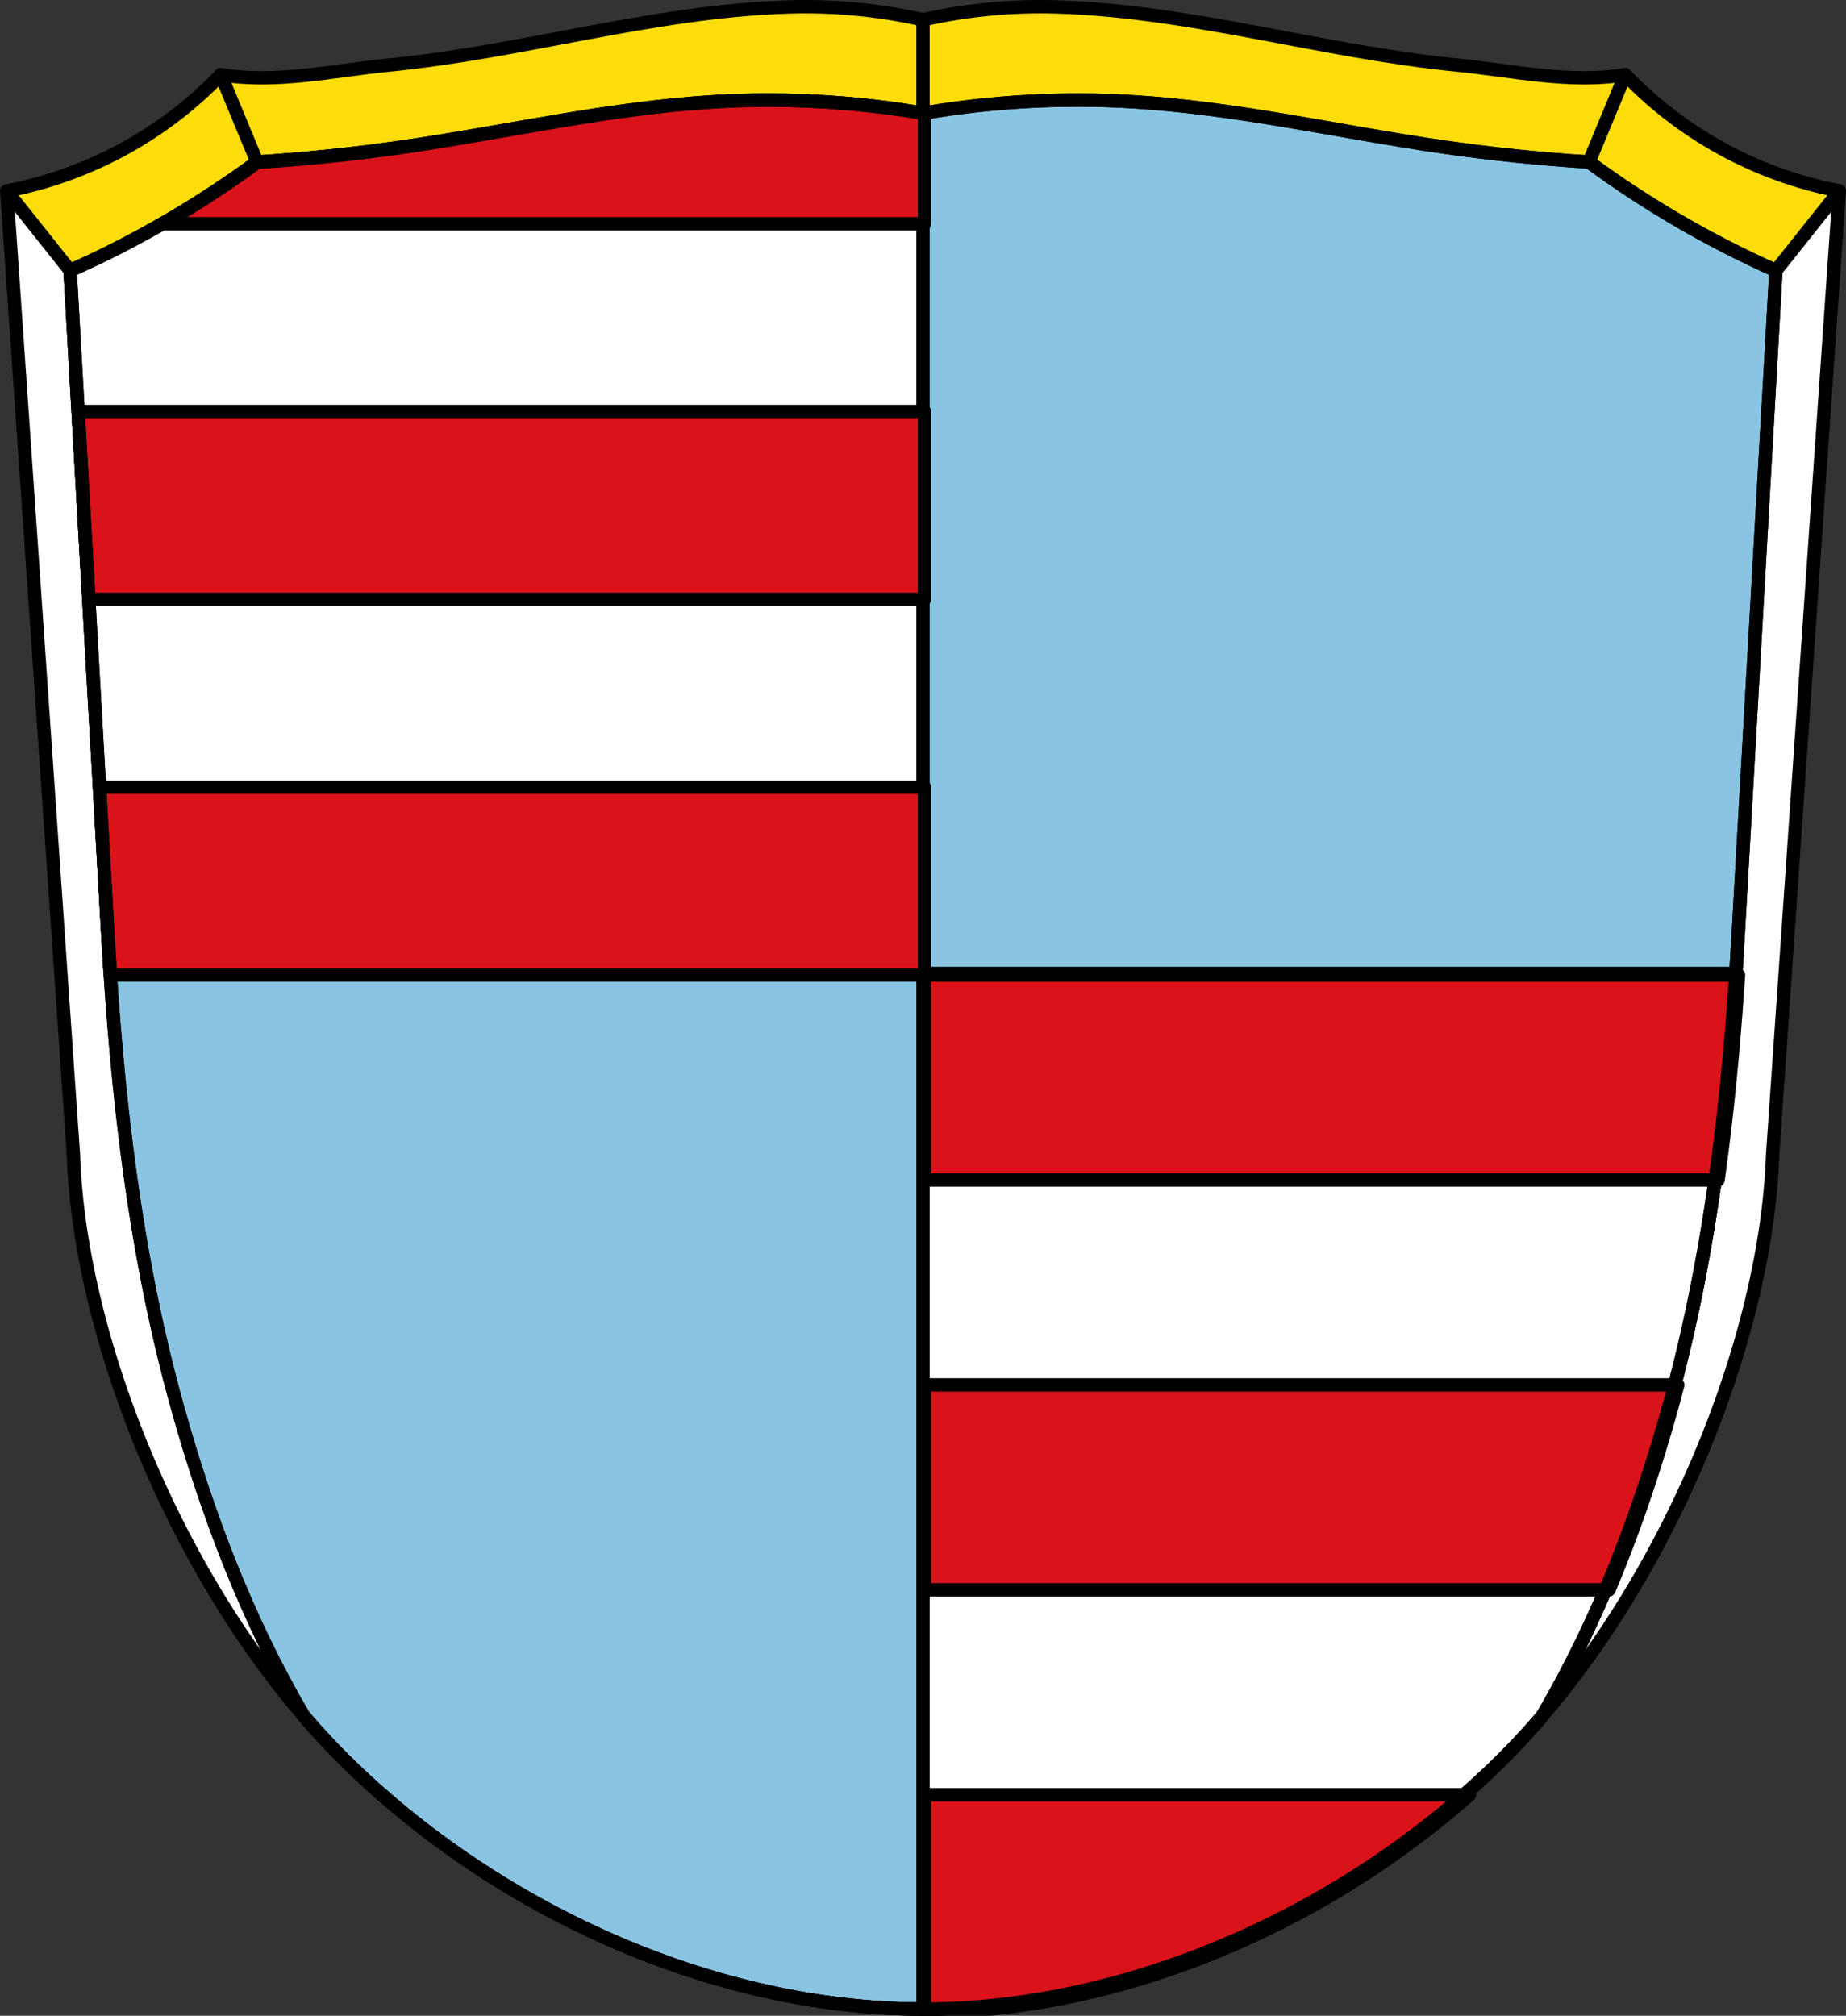 <?xml version="1.0" encoding="UTF-8" standalone="no"?>
<!-- Created with Inkscape (http://www.inkscape.org/) -->

<svg
   xmlns:dc="http://purl.org/dc/elements/1.1/"
   xmlns:cc="http://creativecommons.org/ns#"
   xmlns:rdf="http://www.w3.org/1999/02/22-rdf-syntax-ns#"
   xmlns:svg="http://www.w3.org/2000/svg"
   xmlns="http://www.w3.org/2000/svg"
   xmlns:sodipodi="http://sodipodi.sourceforge.net/DTD/sodipodi-0.dtd"
   xmlns:inkscape="http://www.inkscape.org/namespaces/inkscape"
   width="146.362mm"
   height="159.809mm"
   viewBox="0 0 146.362 159.809"
   version="1.1"
   id="svg1037"
   inkscape:version="0.92.5 (2060ec1f9f, 2020-04-08)"
   sodipodi:docname="DEU Untererthal (Hammelburg) COA.svg">
  <rect x="0" y="0" width="146.362" height="159.809" fill="#333333" stroke="none"/>
  <defs
     id="defs1031">
    <inkscape:path-effect
       effect="spiro"
       id="path-effect2693"
       is_visible="true" />
    <inkscape:path-effect
       effect="spiro"
       id="path-effect2693-1"
       is_visible="true" />
  </defs>
  <sodipodi:namedview
     id="base"
     pagecolor="#ffffff"
     bordercolor="#666666"
     borderopacity="1.0"
     inkscape:pageopacity="0.0"
     inkscape:pageshadow="2"
     inkscape:zoom="5.2516211"
     inkscape:cx="247.95368"
     inkscape:cy="290.74619"
     inkscape:document-units="mm"
     inkscape:current-layer="layer1"
     showgrid="false"
     inkscape:window-width="1920"
     inkscape:window-height="1046"
     inkscape:window-x="-11"
     inkscape:window-y="-11"
     inkscape:window-maximized="1"
     inkscape:snap-nodes="true"
     fit-margin-top="0"
     fit-margin-left="0"
     fit-margin-right="0"
     fit-margin-bottom="0"
     inkscape:snap-midpoints="true"
     inkscape:snap-smooth-nodes="true" />
  <g
     inkscape:label="Ebene 1"
     inkscape:groupmode="layer"
     id="layer1"
     transform="translate(192.66,3.153)">
    <path
       inkscape:connector-curvature="0"
       style="fill:#fcdd09;fill-opacity:1;fill-rule:evenodd;stroke:none;stroke-width:1.058;stroke-linecap:round;stroke-linejoin:round;stroke-miterlimit:4;stroke-dasharray:none;stroke-opacity:1"
       d="m -128.831,-2.624 c -0.449,2.601e-4 -0.898,0.008 -1.347,0.023 -10.729,0.351 -20.944,3.549 -31.626,4.603 -4.443,0.438 -8.942,1.491 -13.347,0.764 -2.206,2.297 -4.758,4.261 -7.544,5.803 -2.937,1.626 -6.133,2.784 -9.43,3.416 l 5.287,76.415 c 0.535,15.45 9.118,35.694 21.446,47.927 11.921,11.83 29.207,19.789 45.915,19.799 16.707,-0.01 33.993,-7.968 45.915,-19.799 12.328,-12.234 20.911,-32.477 21.446,-47.927 l 5.287,-76.415 c -3.297,-0.632 -6.493,-1.79 -9.43,-3.416 -2.786,-1.543 -5.339,-3.506 -7.544,-5.803 -4.405,0.727 -8.904,-0.326 -13.347,-0.764 -10.683,-1.054 -20.898,-4.252 -31.627,-4.603 -3.59,-0.117 -7.196,0.225 -10.7,1.015 -3.066,-0.692 -6.209,-1.041 -9.352,-1.038 z"
       id="path1193-4-2"
       sodipodi:nodetypes="ccsccccscsccccscccc" />
    <path
       style="fill:#ffffff;stroke:#000000;stroke-width:1px;stroke-linecap:butt;stroke-linejoin:miter;stroke-opacity:1"
       d="M 2.018 57.219 L 21.998 346.031 C 24.02 404.426 56.462 480.936 103.055 527.174 C 113.208 537.25 124.399 546.575 136.355 554.988 L 143.955 321.424 L 21.01 81.084 L 2.018 57.219 z M 551.162 57.219 L 532.172 81.084 L 409.225 321.424 L 416.826 554.988 C 428.782 546.575 439.972 537.25 450.125 527.174 C 496.718 480.936 529.16 404.426 531.182 346.031 L 551.162 57.219 z "
       transform="matrix(0.265,0,0,0.265,-192.66,-3.153)"
       id="path2691" />
    <path
       inkscape:connector-curvature="0"
       style="fill:#89c5e3;fill-opacity:1;stroke:none;stroke-width:1.058;stroke-linecap:round;stroke-linejoin:round;stroke-miterlimit:4;stroke-dasharray:none;stroke-opacity:1"
       d="m -131.864,4.78 c -1.383,0.002 -2.765,0.044 -4.145,0.125 -8.297,0.488 -16.437,2.394 -24.662,3.584 -3.853,0.558 -7.728,0.959 -11.613,1.201 -2.253,1.656 -4.593,3.194 -7.008,4.605 -2.527,1.477 -5.135,2.814 -7.809,4.004 L -184.098,71.16 c 0.711,12.505 2.111,25.021 5.461,37.09 2.377,8.564 5.574,17.019 10.069,24.653 1.028,1.197 2.086,2.344 3.176,3.425 11.921,11.83 29.207,19.789 45.915,19.799 16.707,-0.01 33.993,-7.968 45.915,-19.799 1.089,-1.081 2.147,-2.227 3.175,-3.425 4.495,-7.634 7.692,-16.089 10.069,-24.653 3.349,-12.069 4.75,-24.585 5.461,-37.09 l 3.003,-52.86 c -2.674,-1.19 -5.282,-2.528 -7.809,-4.004 -2.414,-1.411 -4.755,-2.949 -7.008,-4.605 -3.885,-0.243 -7.761,-0.644 -11.613,-1.201 -8.225,-1.19 -16.365,-3.096 -24.662,-3.584 -5.521,-0.325 -11.079,-0.017 -16.53,0.917 -4.088,-0.7 -8.237,-1.049 -12.385,-1.042 z"
       id="path1937-6-6" />
    <path
       inkscape:connector-curvature="0"
       style="fill:none;fill-rule:evenodd;stroke:#000000;stroke-width:1.058;stroke-linecap:round;stroke-linejoin:round;stroke-miterlimit:4;stroke-dasharray:none;stroke-opacity:1"
       d="m -128.831,-2.624 c -0.449,2.601e-4 -0.898,0.008 -1.347,0.023 -10.729,0.351 -20.944,3.549 -31.626,4.603 -4.443,0.438 -8.942,1.491 -13.347,0.764 -2.206,2.297 -4.758,4.261 -7.544,5.803 -2.937,1.626 -6.133,2.784 -9.43,3.416 l 5.287,76.415 c 0.535,15.45 9.118,35.694 21.446,47.927 11.921,11.83 29.207,19.789 45.915,19.799 16.707,-0.01 33.993,-7.968 45.915,-19.799 12.328,-12.234 20.911,-32.477 21.446,-47.927 l 5.287,-76.415 c -3.297,-0.632 -6.493,-1.79 -9.43,-3.416 -2.786,-1.543 -5.339,-3.506 -7.544,-5.803 -4.405,0.727 -8.904,-0.326 -13.347,-0.764 -10.683,-1.054 -20.898,-4.252 -31.626,-4.603 -3.59,-0.117 -7.196,0.225 -10.7,1.015 -3.066,-0.692 -6.209,-1.041 -9.352,-1.038 z"
       id="path1193-4-1"
       sodipodi:nodetypes="ccsccccscsccccscccc" />
    <path
       style="fill:none;stroke:#000000;stroke-width:1.058;stroke-linecap:round;stroke-linejoin:round;stroke-miterlimit:4;stroke-dasharray:none;stroke-opacity:1"
       d="m -187.101,18.3 -5.025,-6.314"
       id="path2041"
       inkscape:connector-curvature="0" />
    <path
       style="fill:none;stroke:#000000;stroke-width:1.058;stroke-linecap:round;stroke-linejoin:round;stroke-miterlimit:4;stroke-dasharray:none;stroke-opacity:1"
       d="m -172.284,9.691 -2.867,-6.925"
       id="path2043"
       inkscape:connector-curvature="0" />
    <path
       style="fill:none;stroke:#000000;stroke-width:1.058;stroke-linecap:round;stroke-linejoin:round;stroke-miterlimit:4;stroke-dasharray:none;stroke-opacity:1"
       d="m -119.478,5.822 -2.5e-4,-7.408"
       id="path2045"
       inkscape:connector-curvature="0" />
    <path
       style="fill:none;stroke:#000000;stroke-width:1.058;stroke-linecap:round;stroke-linejoin:round;stroke-miterlimit:4;stroke-dasharray:none;stroke-opacity:1"
       d="m -66.673,9.691 2.867,-6.925"
       id="path2047"
       inkscape:connector-curvature="0" />
    <path
       style="fill:none;stroke:#000000;stroke-width:1.058;stroke-linecap:round;stroke-linejoin:round;stroke-miterlimit:4;stroke-dasharray:none;stroke-opacity:1"
       d="m -51.856,18.3 5.025,-6.314"
       id="path2049"
       inkscape:connector-curvature="0" />
    <path
       inkscape:connector-curvature="0"
       style="fill:none;fill-opacity:1;stroke:#000000;stroke-width:1.058;stroke-linecap:round;stroke-linejoin:round;stroke-miterlimit:4;stroke-dasharray:none;stroke-opacity:1"
       d="m -131.864,4.78 c -1.383,0.002 -2.765,0.044 -4.145,0.125 -8.297,0.488 -16.437,2.394 -24.662,3.584 -3.853,0.558 -7.728,0.959 -11.613,1.201 -2.253,1.656 -4.593,3.194 -7.008,4.605 -2.527,1.477 -5.135,2.814 -7.809,4.004 L -184.098,71.16 c 0.711,12.505 2.111,25.021 5.461,37.09 2.377,8.564 5.574,17.019 10.069,24.653 1.028,1.197 2.086,2.344 3.176,3.425 11.921,11.83 29.207,19.789 45.915,19.799 16.707,-0.01 33.993,-7.968 45.915,-19.799 1.089,-1.081 2.147,-2.227 3.175,-3.425 4.495,-7.634 7.692,-16.089 10.069,-24.653 3.349,-12.069 4.75,-24.585 5.461,-37.09 l 3.003,-52.86 c -2.674,-1.19 -5.282,-2.528 -7.809,-4.004 -2.414,-1.411 -4.755,-2.949 -7.008,-4.605 -3.885,-0.243 -7.761,-0.644 -11.613,-1.201 -8.225,-1.19 -16.365,-3.096 -24.662,-3.584 -5.521,-0.325 -11.079,-0.017 -16.53,0.917 -4.088,-0.7 -8.237,-1.049 -12.385,-1.042 z"
       id="path1937-6" />
    <path
       inkscape:connector-curvature="0"
       style="opacity:1;fill:#ffffff;fill-opacity:1;fill-rule:evenodd;stroke:#000000;stroke-width:1.058;stroke-linecap:round;stroke-linejoin:round;stroke-miterlimit:4;stroke-dasharray:none;stroke-opacity:1;paint-order:markers fill stroke"
       d="m -144.489,5.822 c -5.403,0.795 -10.774,1.884 -16.182,2.667 -3.853,0.558 -7.728,0.959 -11.613,1.201 -2.253,1.656 -4.593,3.194 -7.008,4.605 -2.527,1.477 -5.135,2.814 -7.809,4.004 L -184.098,71.16 c 0.054,0.955 0.114,1.909 0.177,2.864 h 64.443 V 5.822 Z m 25.011,68.202 V 156.127 c 16.707,-0.01 33.993,-7.968 45.915,-19.799 1.089,-1.081 2.147,-2.227 3.175,-3.425 4.495,-7.634 7.692,-16.089 10.069,-24.653 3.094,-11.148 4.524,-22.677 5.284,-34.226 z"
       id="rect2495-1" />
    <path
       style="opacity:1;fill:#da121a;fill-opacity:1;fill-rule:evenodd;stroke:#000000;stroke-width:4;stroke-linecap:round;stroke-linejoin:round;stroke-miterlimit:4;stroke-dasharray:none;stroke-opacity:1;paint-order:markers fill stroke"
       d="M 229.781 29.984 C 224.555 29.992 219.33 30.15 214.113 30.457 C 212.153 30.572 210.196 30.708 208.24 30.863 C 206.285 31.019 204.33 31.194 202.379 31.385 C 190.671 32.532 179.028 34.291 167.406 36.236 C 163.532 36.885 159.659 37.552 155.787 38.227 C 148.044 39.575 140.302 40.943 132.547 42.205 C 130.608 42.521 128.667 42.831 126.727 43.131 C 124.786 43.431 122.845 43.723 120.902 44.004 C 119.082 44.267 117.26 44.521 115.438 44.766 C 113.615 45.011 111.79 45.246 109.965 45.473 C 106.315 45.925 102.66 46.342 99.002 46.721 C 95.343 47.099 91.679 47.44 88.014 47.744 C 84.349 48.048 80.68 48.315 77.01 48.545 C 75.945 49.327 74.875 50.103 73.801 50.871 C 72.726 51.64 71.645 52.402 70.561 53.156 C 69.476 53.91 68.387 54.657 67.293 55.396 C 66.198 56.136 65.098 56.87 63.994 57.596 C 59.578 60.497 55.086 63.283 50.523 65.949 C 49.957 66.28 49.385 66.604 48.816 66.932 L 276.592 66.932 L 276.592 33.924 C 268.865 32.6 261.082 31.608 253.27 30.951 C 251.317 30.787 249.363 30.644 247.408 30.521 C 247.408 30.521 247.407 30.522 247.406 30.521 C 245.451 30.399 243.495 30.297 241.537 30.217 C 241.536 30.217 241.536 30.217 241.535 30.217 C 239.577 30.136 237.619 30.076 235.66 30.037 C 233.701 29.998 231.741 29.981 229.781 29.984 z M 23.398 123.123 L 26.592 179.312 L 276.592 179.312 L 276.592 123.123 L 23.398 123.123 z M 29.783 235.504 L 32.361 280.869 C 32.564 284.432 32.787 287.994 33.021 291.557 C 33.024 291.602 33.026 291.648 33.029 291.693 L 276.592 291.693 L 276.592 235.504 L 29.783 235.504 z M 276.592 291.693 L 276.592 353.004 L 514.033 353.004 C 514.034 353.001 514.035 352.997 514.035 352.994 C 514.336 350.856 514.618 348.716 514.898 346.574 C 514.97 346.028 515.045 345.483 515.115 344.938 C 515.378 342.891 515.628 340.842 515.873 338.793 C 515.947 338.176 516.022 337.559 516.094 336.941 C 516.325 334.961 516.55 332.98 516.766 330.998 C 516.847 330.249 516.926 329.5 517.006 328.75 C 517.21 326.824 517.411 324.898 517.602 322.971 C 517.672 322.256 517.738 321.541 517.807 320.826 C 517.997 318.853 518.185 316.88 518.361 314.906 C 518.409 314.367 518.453 313.827 518.5 313.287 C 519.109 306.327 519.64 299.36 520.104 292.391 C 520.119 292.158 520.137 291.926 520.152 291.693 L 276.592 291.693 z M 276.592 414.314 L 276.592 475.623 L 481.406 475.623 C 481.41 475.615 481.413 475.607 481.416 475.6 C 483.274 471.204 485.048 466.77 486.746 462.305 C 486.806 462.148 486.863 461.991 486.922 461.834 C 487.667 459.866 488.398 457.893 489.113 455.914 C 489.3 455.398 489.483 454.88 489.668 454.363 C 490.251 452.731 490.825 451.096 491.389 449.457 C 491.619 448.786 491.847 448.114 492.074 447.441 C 492.574 445.966 493.066 444.488 493.551 443.008 C 493.795 442.263 494.037 441.518 494.277 440.771 C 494.744 439.322 495.202 437.871 495.654 436.418 C 495.89 435.661 496.128 434.904 496.359 434.146 C 496.793 432.729 497.216 431.309 497.637 429.889 C 497.876 429.081 498.12 428.275 498.355 427.467 C 498.977 425.331 499.588 423.193 500.182 421.053 C 500.804 418.812 501.392 416.563 501.979 414.314 L 276.592 414.314 z M 276.592 536.934 L 276.592 598.244 L 276.592 602.004 C 289.65 601.996 302.801 600.685 315.848 598.244 C 315.85 598.244 315.853 598.243 315.855 598.242 C 321.443 597.196 327.011 595.939 332.545 594.482 C 332.701 594.441 332.856 594.401 333.012 594.359 C 337.08 593.28 341.13 592.094 345.154 590.803 C 345.211 590.785 345.268 590.768 345.324 590.75 C 345.351 590.741 345.377 590.731 345.404 590.723 C 346.745 590.291 348.083 589.849 349.418 589.395 C 349.437 589.388 349.456 589.381 349.475 589.375 C 349.514 589.361 349.554 589.348 349.594 589.334 C 353.623 587.959 357.623 586.478 361.59 584.9 C 361.723 584.848 361.856 584.795 361.988 584.742 C 366 583.139 369.976 581.436 373.91 579.635 C 375.223 579.034 376.531 578.419 377.834 577.797 C 377.853 577.788 377.872 577.78 377.891 577.771 C 377.926 577.755 377.961 577.738 377.996 577.721 C 381.887 575.859 385.733 573.902 389.529 571.855 C 389.567 571.835 389.606 571.816 389.645 571.795 C 389.671 571.781 389.697 571.766 389.723 571.752 C 394.853 568.981 399.892 566.046 404.822 562.957 C 408.539 560.628 412.193 558.213 415.779 555.715 C 420.561 552.383 425.223 548.903 429.746 545.289 C 433.138 542.578 436.453 539.792 439.684 536.934 L 276.592 536.934 z "
       transform="matrix(0.265,0,0,0.265,-192.66,-3.153)"
       id="rect2563" />
    <path
       inkscape:connector-curvature="0"
       style="fill:none;fill-opacity:1;stroke:#000000;stroke-width:1.058;stroke-linecap:round;stroke-linejoin:round;stroke-miterlimit:4;stroke-dasharray:none;stroke-opacity:1"
       d="m -131.864,4.78 c -1.383,0.002 -2.765,0.044 -4.145,0.125 -8.297,0.488 -16.437,2.394 -24.662,3.584 -3.853,0.558 -7.728,0.959 -11.613,1.201 -2.253,1.656 -4.593,3.194 -7.008,4.605 -2.527,1.477 -5.135,2.814 -7.809,4.004 L -184.098,71.16 c 0.711,12.505 2.111,25.021 5.461,37.09 2.377,8.564 5.574,17.019 10.069,24.653 1.028,1.197 2.086,2.344 3.176,3.425 11.921,11.83 29.207,19.789 45.915,19.799 16.707,-0.01 33.993,-7.968 45.915,-19.799 1.089,-1.081 2.147,-2.227 3.175,-3.425 4.495,-7.634 7.692,-16.089 10.069,-24.653 3.349,-12.069 4.75,-24.585 5.461,-37.09 l 3.003,-52.86 c -2.674,-1.19 -5.282,-2.528 -7.809,-4.004 -2.414,-1.411 -4.755,-2.949 -7.008,-4.605 -3.885,-0.243 -7.761,-0.644 -11.613,-1.201 -8.225,-1.19 -16.365,-3.096 -24.662,-3.584 -5.521,-0.325 -11.079,-0.017 -16.53,0.917 -4.088,-0.7 -8.237,-1.049 -12.385,-1.042 z"
       id="path1937-6-9" />
  </g>
</svg>
